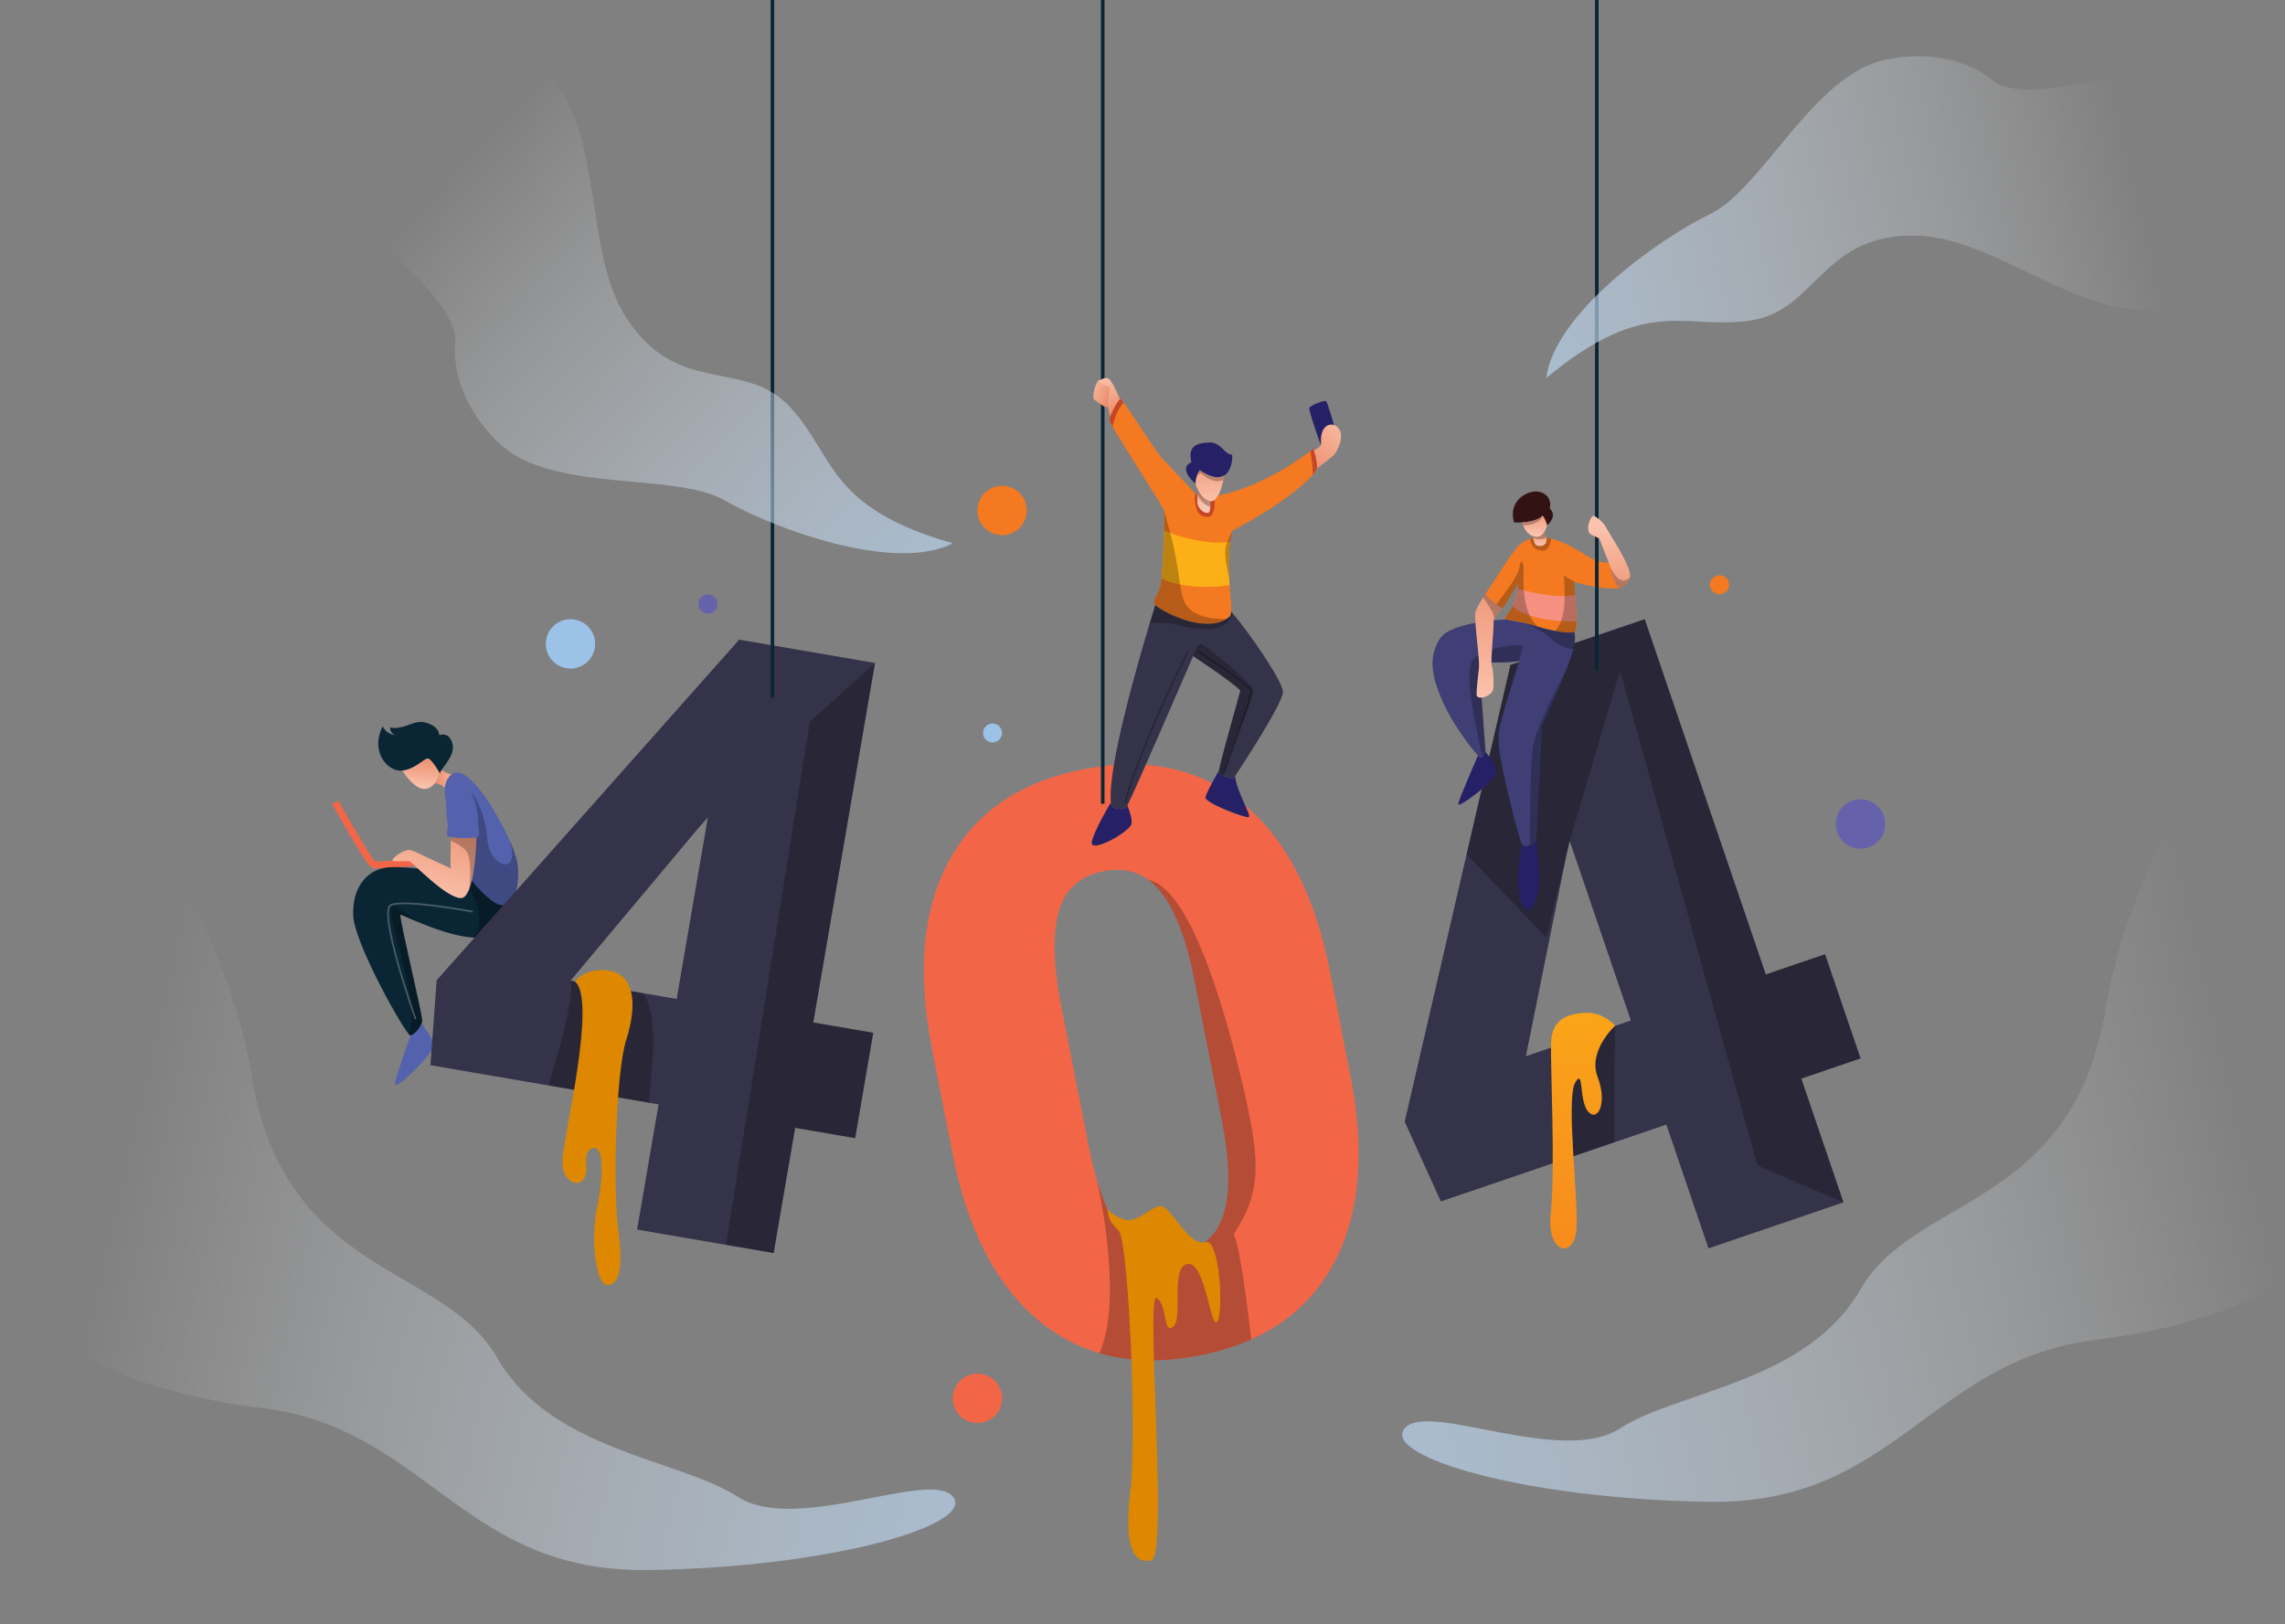 <?xml version="1.0" encoding="UTF-8"?><svg id="Layer_1" xmlns="http://www.w3.org/2000/svg" xmlns:xlink="http://www.w3.org/1999/xlink" viewBox="0 0 591.84 420.77"><rect x="0" y="0" width="591.84" height="420.77" fill="#808080" stroke="none"/><defs><style>.cls-1{fill:#5462ad;}.cls-2{fill:url(#linear-gradient-2);}.cls-3{fill:url(#linear-gradient-17);}.cls-4{fill:#f69181;}.cls-5{fill:url(#linear-gradient-15);}.cls-6{fill:url(#linear-gradient-18);}.cls-7{fill:#3f3f75;}.cls-8{fill:url(#linear-gradient-14);}.cls-9{fill:url(#linear-gradient-6);}.cls-10{fill:#0a2533;}.cls-11{stroke:#fff;}.cls-11,.cls-12,.cls-13,.cls-14{fill:none;}.cls-11,.cls-15,.cls-14{isolation:isolate;opacity:.25;}.cls-11,.cls-13,.cls-14{stroke-miterlimit:10;}.cls-11,.cls-14{stroke-width:.46px;}.cls-16{fill:#f26647;}.cls-17{fill:url(#linear-gradient-11);}.cls-18{fill:#321212;}.cls-19{fill:#f47920;}.cls-20{fill:#262166;}.cls-21{fill:url(#linear-gradient-10);}.cls-22{fill:#35334a;}.cls-23{fill:#9dc2e7;}.cls-24{fill:url(#linear-gradient-16);}.cls-25{fill:url(#linear-gradient-5);}.cls-26{clip-path:url(#clippath);}.cls-27{fill:#fcaf17;}.cls-15{fill:#010101;}.cls-28{fill:url(#linear-gradient-7);}.cls-13{stroke:#0a2533;stroke-width:.92px;}.cls-14{stroke:#010101;}.cls-29{fill:url(#linear-gradient-9);}.cls-30{fill:url(#linear-gradient-3);}.cls-31{fill:#c54527;}.cls-32{fill:url(#linear-gradient);}.cls-33{fill:#6561ab;}.cls-34{fill:url(#linear-gradient-4);}.cls-35{fill:#d80;}.cls-36{fill:url(#linear-gradient-8);}.cls-37{fill:url(#linear-gradient-12);}.cls-38{fill:url(#linear-gradient-13);}</style><clipPath id="clippath"><rect class="cls-12" width="591.84" height="420.77"/></clipPath><linearGradient id="linear-gradient" x1="406.62" y1="183.77" x2="414.49" y2="57.92" gradientTransform="translate(0 422) scale(1 -1)" gradientUnits="userSpaceOnUse"><stop offset="0" stop-color="#fcaf17"/><stop offset="1" stop-color="#f47920"/></linearGradient><linearGradient id="linear-gradient-2" x1="108.64" y1="217.82" x2="109.54" y2="226.35" gradientTransform="translate(0 422) scale(1 -1)" gradientUnits="userSpaceOnUse"><stop offset="0" stop-color="#fbc4af"/><stop offset="1" stop-color="#ea8b69"/></linearGradient><linearGradient id="linear-gradient-3" x1="120" y1="220.68" x2="112.13" y2="220.1" gradientTransform="translate(0 422) scale(1 -1)" gradientUnits="userSpaceOnUse"><stop offset="0" stop-color="#fbc4af"/><stop offset="1" stop-color="#ea8b69"/></linearGradient><linearGradient id="linear-gradient-4" x1="109.7" y1="188.57" x2="116.91" y2="214.46" gradientTransform="translate(0 422) scale(1 -1)" gradientUnits="userSpaceOnUse"><stop offset="0" stop-color="#fbc4af"/><stop offset="1" stop-color="#ea8b69"/></linearGradient><linearGradient id="linear-gradient-5" x1="397.38" y1="283.5" x2="397.71" y2="290.99" gradientTransform="translate(0 422) scale(1 -1)" gradientUnits="userSpaceOnUse"><stop offset="0" stop-color="#fbc4af"/><stop offset="1" stop-color="#ea8b69"/></linearGradient><linearGradient id="linear-gradient-6" x1="398.83" y1="280.31" x2="398.59" y2="285.63" gradientTransform="translate(0 422) scale(1 -1)" gradientUnits="userSpaceOnUse"><stop offset="0" stop-color="#fbc4af"/><stop offset="1" stop-color="#ea8b69"/></linearGradient><linearGradient id="linear-gradient-7" x1="382.4" y1="240.11" x2="388.29" y2="278.45" gradientTransform="translate(0 422) scale(1 -1)" gradientUnits="userSpaceOnUse"><stop offset="0" stop-color="#fbc4af"/><stop offset="1" stop-color="#ea8b69"/></linearGradient><linearGradient id="linear-gradient-8" x1="415.4" y1="286.36" x2="419.99" y2="262.16" gradientTransform="translate(0 422) scale(1 -1)" gradientUnits="userSpaceOnUse"><stop offset="0" stop-color="#fbc4af"/><stop offset="1" stop-color="#ea8b69"/></linearGradient><linearGradient id="linear-gradient-9" x1="285.27" y1="322.05" x2="288.13" y2="315.96" gradientTransform="translate(0 422) scale(1 -1)" gradientUnits="userSpaceOnUse"><stop offset="0" stop-color="#fbc4af"/><stop offset="1" stop-color="#ea8b69"/></linearGradient><linearGradient id="linear-gradient-10" x1="280.92" y1="322.2" x2="288.04" y2="319.21" gradientTransform="translate(0 422) scale(1 -1)" gradientUnits="userSpaceOnUse"><stop offset="0" stop-color="#fbc4af"/><stop offset="1" stop-color="#ea8b69"/></linearGradient><linearGradient id="linear-gradient-11" x1="285.01" y1="324.5" x2="289.6" y2="314.75" gradientTransform="translate(0 422) scale(1 -1)" gradientUnits="userSpaceOnUse"><stop offset="0" stop-color="#fbc4af"/><stop offset="1" stop-color="#ea8b69"/></linearGradient><linearGradient id="linear-gradient-12" x1="350.34" y1="314.85" x2="337.31" y2="299.36" gradientTransform="translate(0 422) scale(1 -1)" gradientUnits="userSpaceOnUse"><stop offset="0" stop-color="#fbc4af"/><stop offset="1" stop-color="#ea8b69"/></linearGradient><linearGradient id="linear-gradient-13" x1="313.91" y1="291.24" x2="312.51" y2="307.47" gradientTransform="translate(0 422) scale(1 -1)" gradientUnits="userSpaceOnUse"><stop offset="0" stop-color="#fbc4af"/><stop offset="1" stop-color="#ea8b69"/></linearGradient><linearGradient id="linear-gradient-14" x1="311.52" y1="291.12" x2="312.18" y2="295.3" gradientTransform="translate(0 422) scale(1 -1)" gradientUnits="userSpaceOnUse"><stop offset="0" stop-color="#fbc4af"/><stop offset="1" stop-color="#ea8b69"/></linearGradient><linearGradient id="linear-gradient-15" x1="552.58" y1="380.79" x2="331.69" y2="329.66" gradientTransform="translate(0 422) scale(1 -1)" gradientUnits="userSpaceOnUse"><stop offset="0" stop-color="#fff" stop-opacity="0"/><stop offset="1" stop-color="#9dc2e7"/></linearGradient><linearGradient id="linear-gradient-16" x1="114.18" y1="374.87" x2="280.97" y2="221.28" gradientTransform="translate(0 422) scale(1 -1)" gradientUnits="userSpaceOnUse"><stop offset="0" stop-color="#fff" stop-opacity="0"/><stop offset="1" stop-color="#9dc2e7"/></linearGradient><linearGradient id="linear-gradient-17" x1="575.55" y1="157.09" x2="258.48" y2="83.7" gradientTransform="translate(0 422) scale(1 -1)" gradientUnits="userSpaceOnUse"><stop offset="0" stop-color="#fff" stop-opacity="0"/><stop offset="1" stop-color="#9dc2e7"/></linearGradient><linearGradient id="linear-gradient-18" x1="35.06" y1="139.43" x2="352.14" y2="66.04" gradientTransform="translate(0 422) scale(1 -1)" gradientUnits="userSpaceOnUse"><stop offset="0" stop-color="#fff" stop-opacity="0"/><stop offset="1" stop-color="#9dc2e7"/></linearGradient></defs><g class="cls-26"><g><path class="cls-22" d="M481.91,274.16l-9.2-26.97-15.35,5.23-31.36-92.02-34.96,11.91,.11,.31-11.28,48.68-16.04,69.25,9.36,20.67,33.01-11.25,12.02-4.1,13.38-4.56,10.92,32.06,34.96-11.91-10.92-32.06,15.36-5.24Zm-63.57-8.44l-7.93,2.7-15.19,5.18,10.37-51.47,.98-4.27,15.84,46.48-4.06,1.39Z"/><path class="cls-15" d="M466.55,279.39l10.92,32.06-22.27-9.53-35.59-128.24-13.06,44.17-6.05,25.02-20.65-21.58,11.28-48.68-.11-.31,34.96-11.91,31.36,92.02,15.35-5.23,9.2,26.97-15.36,5.24Z"/><path class="cls-15" d="M418.21,295.87l-12.02,4.1,1.77-24.77v-4.51l2.45-2.26,1.57-1.45,6.36-1.25s-.39,18.19-.12,30.15Z"/><path class="cls-32" d="M418.34,265.72s-3-3.77-8.25-3.34c-5.24,.44-8.17,2.4-8.35,7.86-.18,5.46,1.13,32.99-.07,43.92-1.2,10.93,6.25,12.02,6.68,3.93,.43-8.08-2.74-33.43-.39-37.58,2.35-4.15,.92,4.59,3.38,7.43,2.46,2.84,5.08-2.18,2.46-8.96-2.62-6.77,4.53-13.27,4.53-13.27Z"/><path class="cls-16" d="M98.16,224.93c-.9,0-1.56-.05-1.85-.17-.33-.14-1.36-.57-10.28-16.49l1.6-.9c3.33,5.95,8.39,14.6,9.46,15.71,.97,.16,6.31-.21,11.03-.69l.18,1.83c-2.98,.3-7.54,.71-10.15,.71Z"/><path class="cls-10" d="M130.5,232.65v.53s-.49,10.11-8.06,9.67c-.02,0-.04,0-.06,0-4.68-.3-10.47-2.49-14.36-4.11-2.44-1.02-4.13-1.82-4.32-1.79-.49,.08,5.73,25.97,5.65,27.45,0,.2-.06,.41-.12,.63-.44,1.4-1.98,3.08-2.9,3.22-.1,.01-.29-.17-.57-.52-2.81-3.5-13.95-23.82-14.26-30.45-.33-7.29,3.36-11.68,8.36-12.52,3.69-.62,14.47,.87,19.87,1.69,1.92,.29,3.15,.5,3.15,.5l7.62,5.7Z"/><path class="cls-15" d="M109.36,264.4c0,.2-.06,.41-.12,.63-.44,1.4-1.98,3.08-2.9,3.22-.1,.01-.29-.17-.57-.52,3.96-5.59-6.4-32.83-4.14-32.91,1.11-.04,3.57,1.85,6.42,3.92-2.44-1.02-4.13-1.82-4.32-1.79-.49,.08,5.73,25.97,5.65,27.45Z"/><path class="cls-15" d="M130.5,232.65v.53s-.49,10.11-8.06,9.67c1.49-1.19,1.76-3.29,1.65-5.82-.13-2.94-2.85-7.97-4.37-10.58,1.92,.29,3.15,.5,3.15,.5l7.62,5.7Z"/><path class="cls-10" d="M114.4,199.46c-.25,.4-.42,.73-.42,.98l-.03-.05c-.09-.16-.41-.7-.81-1.34-.69-1.07-1.64-2.39-2.22-2.55-.92-.25-3.38,2.85-6.71,3.1-.22,.02-.44,.02-.67,.01-3.66-.17-7.54-5.36-4.42-11.47,1.09,2.24,3.33,2.29,3.33,2.29,0,0-1.37-.27-1.42-1.97,3.99,.71,6.06-2.29,9.5-1.2,3.44,1.09,3.22,3.17,3.22,3.17,0,0,2.62-1.04,3.44,2.24,.66,2.62-1.79,5.21-2.81,6.78Z"/><path class="cls-2" d="M113.95,200.39c-.23,.83-.68,1.73-1.28,2.46-.73,.89-1.7,1.54-2.79,1.52-2.33-.05-4.64-3.18-5.67-4.76,3.32-.25,5.78-3.35,6.71-3.1,.58,.16,1.53,1.49,2.22,2.55,.41,.64,.72,1.18,.81,1.34Z"/><path class="cls-30" d="M117.31,200.71s-1.75,3.99-2.4,3.12c-.35-.47-1.38-.79-2.24-.98,.6-.73,1.05-1.63,1.28-2.46,.02,.03,.03,.05,.03,.05,0-.25,.17-.58,.42-.98,1.27,.96,2.92,1.25,2.92,1.25Z"/><path class="cls-1" d="M129.6,234.41c-2.79-.41-10.32-8.6-10.32-12.13,0-.5-.06-1.05-.15-1.65-.58-3.67-2.7-9.05-3.58-12.85-1.03-4.42,.45-6.08,.45-6.08,3.43-5.9,11.19,5.79,15.62,15.17h0c1.49,3.16,2.47,6.1,2.57,8.06,.32,6.64-1.8,9.89-4.59,9.48Z"/><path class="cls-15" d="M129.6,234.41c-2.79-.41-10.32-8.6-10.32-12.13,0-.5-.06-1.05-.15-1.65l-.02-1.57,2.73-14.31s3.77,4.48,4.37,12.51c.6,8.03,9.44,9.77,5.41-.39,1.49,3.16,2.47,6.09,2.56,8.05,.32,6.64-1.8,9.89-4.59,9.48Z"/><path class="cls-1" d="M123.76,216.72c-.07,.06-.2,.11-.37,.16-1.29,.36-5.06,.3-6.62,0-.23-.05-.42-.1-.54-.16-1.03-.49,0-1.7-.33-3.82-.33-2.13-1.15-8.36,2.02-10.27,3.31-2,5.73,5.57,5.84,9.34,.11,3.77,.71,4.15,0,4.75Z"/><path class="cls-34" d="M123.39,216.88s-.15,9.21-1.91,13.55h0c-.55,1.36-1.25,2.24-2.16,2.22-3.81-.08-12.37-9.13-13.15-9.47-.78-.33-4.67,.25-4.55-.33,.12-.57,1.64-1.84,3.28-2.46,1.64-.62,1.35-.25,11.88,4.59-.14-.93-.08-4.95-.04-7.22,0-.35,.02-.65,.02-.9,1.57,.31,5.33,.36,6.62,0Z"/><path class="cls-1" d="M112.5,270.63c.27,1.64-10.76,12.86-10.18,9.92,.57-2.95,4.01-12.29,4.01-12.29,.92-.14,2.46-1.82,2.9-3.22,.9,1.56,3.04,4.24,3.26,5.6Z"/><path class="cls-11" d="M122.45,236.16s-17.7-3.32-21.19-1.72c-3.5,1.61,6.4,29.57,6.4,29.57"/><path class="cls-15" d="M121.48,230.43c.34-1.85,.59-7.22-.34-9.35-.62-1.44-2.95-2.67-4.4-3.31,0-.35,.02-.65,.02-.9,1.57,.31,5.33,.36,6.62,0,0,0-.15,9.21-1.91,13.55Z"/><path class="cls-7" d="M407.49,168.15c-.36,1.38-.96,3.15-1.89,5.53-1.32,3.41-3.32,8.05-6.27,14.52-.07,3.29-1.12,24.26-1.41,29.08-.04,.59-.06,.94-.07,.98-.04,.21-.8,.62-1.63,.82-.78,.2-1.62,.23-1.98-.25-.74-.98-5.74-20.81-5.98-25.48-.25-4.67-.49-3.61,5.24-22.2-1.39,.65-10.42,.41-10.42,.41,0,0,1.65,22.77,1.66,22.94,0,.02-.01,.08-.05,.16-.11,.31-.44,1.01-.8,1.36-.16,.16-.33,.25-.48,.21-.09-.02-.3-.22-.61-.54-1.73-1.84-6.49-8.03-9.06-13.8-3.03-6.8-3.77-11.55-.9-16.3,2.87-4.75,17.4-5.12,17.4-5.12,.92,.26,3.03,.51,5.13,1.01,.62,.14,1.23,.31,1.81,.51,3.18,1.06,9.24,2.4,10.55,1.65,.29,1.01,.35,2.2-.26,4.52Z"/><path class="cls-19" d="M419.53,152.32c-.58,.33-7.25,.08-11.76-1.64,.02,.79,.12,2.05,.24,3.47,.18,2.24,.39,4.9,.34,6.84-.03,1.38-.19,2.4-.58,2.64,0,0,0,0-.02,0-.69,.4-2.73,.21-4.96-.22-1.44-.28-2.97-.65-4.27-1.02-.47-.14-.92-.28-1.32-.41-2.56-.85-5.75-1.18-6.94-1.51-.3-.08-.47-.16-.48-.25-.04-.45,1.11-1.47,1.65-2.54,.06-.13,.15-.33,.25-.58,.44-1.12,1.12-3.23,1.45-4.58,.2-.79,.27-1.32,.1-1.23-.53,.29-3.69,6.18-4.06,6.18-.13,0-.76-.36-1.52-.87-1.27-.86-2.86-2.12-2.9-2.73,0-.08,.01-.15,.07-.21,.74-.7,6.39-10.2,8.44-12.23,.96-.96,2.1-1.53,3.02-1.87,1.03-.39,1.82-.47,1.82-.47,1.22-.04,2.45,.12,3.64,.42,4.06,1.02,7.79,3.58,9.92,4.85,2.74,1.64,4.63,1.19,5.32,1.6,.7,.42,3.11,6.02,2.55,6.35Z"/><path class="cls-4" d="M408.34,160.98c-3.78,.05-12.18-.29-16.67-3.88,.44-1.12,1.12-3.23,1.45-4.58,0,0,8.87,2.69,14.88,1.62,.18,2.24,.39,4.9,.34,6.84Z"/><path class="cls-15" d="M401.74,139.52c-.15,1.57-.7,3.26-2.41,3.13-2.41-.19-2.93-2.16-3.04-3.08,1.03-.39,1.82-.47,1.82-.47,1.22-.04,2.45,.12,3.64,.42Z"/><path class="cls-18" d="M400.72,136.09s-.41-1.68-1.23-2.54c-.67,1.09-3.24,1.64-5.22,1.78-.94,.07-1.75,.05-2.16-.06-1.39-5.41,2.95-7.78,5.37-7.95,2.41-.17,4.59,1.63,3.93,4.38,2.17,2.14-.7,4.39-.7,4.39Z"/><path class="cls-25" d="M400.72,136.09c-.12,.36-.32,.99-.65,1.58h0c-.54,.98-1.45,1.85-3.03,1.21-.05-.02-.11-.05-.16-.07-1.33-.6-2.02-1.77-2.37-2.7-.11-.29-.19-.56-.24-.77,1.98-.14,4.55-.7,5.22-1.78,.04,.04,.07,.08,.11,.12,.75,.89,1.12,2.42,1.12,2.42Z"/><path class="cls-9" d="M400.52,140.27c-.24,1.52-2.74,1.43-3.02,.45-.14-.51-.3-1-.43-1.36-.11-.34-.19-.55-.19-.55h0c.05,.02,.11,.05,.16,.07,1.58,.64,2.49-.23,3.03-1.21h0c-.17,.34,.28,.77,.44,1.57,.06,.29,.07,.63,0,1.03Z"/><path class="cls-20" d="M387.53,200.33c-.24,1.89-9.99,9.26-9.83,7.95,.16-1.31,5.13-12.59,5.13-12.59,.31,.33,.52,.52,.61,.54,.49,.14,1.12-1.11,1.27-1.56,1.31,1.65,3.04,3.98,2.82,5.66Z"/><path class="cls-20" d="M394.25,234.2c-2.29-4.92,0-15.35,0-15.35,.74,.98,3.52-.16,3.6-.57,.01-.05,.03-.4,.07-.98,0,0,.37,5,.8,9.23,.44,4.23-2.18,12.59-4.48,7.68Z"/><path class="cls-15" d="M393.51,171.16c-1.39,.65-10.42,.41-10.42,.41,0,0,1.65,22.77,1.66,22.94,0,.02-.01,.08-.05,.16-.1,.31-.44,1.01-.79,1.36-1.66-7.79-4.98-22.74-2.34-25.3,3.39-3.28,12.57-4.15,12.7-3.43,.13,.72-.76,3.87-.76,3.87Z"/><path class="cls-28" d="M387.01,160.4c-.13,.28-.2,.51-.16,.66,.2,.76-.85,10.32-.47,11.31,.38,.98,.6,4.1,.38,6.06-.22,1.97-4.32,3.17-4.32,1.48s.49-5.68,.66-7.21c.17-1.53-1.36-12.59-.96-14.12,.27-1,1.29-2.69,1.97-3.74,.36-.56,.63-.95,.63-.95,.06,.96,4.08,3.6,4.42,3.6,0,0-1.62,1.81-2.16,2.92Z"/><path class="cls-15" d="M407.49,168.15c-1.81-.13-3.84-.92-5.26-2.35-1.65-1.65-4.39-3.17-6.85-4.33,.62,.14,1.23,.31,1.81,.51,3.18,1.06,9.24,2.4,10.55,1.65,.29,1.01,.35,2.2-.26,4.52Z"/><path class="cls-15" d="M405.6,173.68c-1.32,3.41-3.32,8.05-6.27,14.52-.07,3.29-1.12,24.26-1.41,29.08-.04,.59-.06,.94-.07,.98-.04,.21-.8,.62-1.63,.82,.19-7.07-.06-22.46,1.14-27.04,1.43-5.48,7.84-17.62,8.24-18.37Z"/><path class="cls-15" d="M398.52,162.4c-.47-.14-.92-.28-1.32-.41-2.56-.85-5.75-1.18-6.94-1.51-.3-.08-.47-.16-.48-.25-.04-.45,1.11-1.47,1.65-2.54,.53-1.07,2.33-6.68,1.8-6.39-.53,.29-3.69,6.18-4.06,6.18-.13,0-.76-.36-1.52-.87,.08-.13,.16-.27,.26-.41,1.96-2.9,5.19-6.5,5.73-9.61,.44-2.29,1.09-.98,.98,1.97-.1,2.65-.24,10.76,3.89,13.85Z"/><path class="cls-15" d="M407.77,163.62s0,0-.02,0c-.69,.4-2.73,.21-4.96-.22,3.99-4,1.82-14.85,2.44-14.29,.73,.65,2.54,1.55,2.54,1.55,.08,2.95,1.27,12.17,0,12.95Z"/><path class="cls-15" d="M389.17,157.48s-1.62,1.81-2.16,2.92c-.01-.24-.03-.47-.05-.67-.12-1.17-1.95-3.72-2.84-4.9,.36-.57,.63-.95,.63-.95,.06,.96,4.08,3.6,4.42,3.6Z"/><path class="cls-15" d="M399.6,133.68c-.98,2.18-3.88,2.43-5.09,2.43-.11-.29-.19-.56-.24-.77,1.98-.14,4.55-.7,5.22-1.78,.04,.04,.07,.08,.11,.12Z"/><path class="cls-15" d="M400.51,139.24c-.18,.14-.41,.25-.69,.31-1.32,.3-2.25,.04-2.75-.19-.11-.34-.19-.55-.19-.55h0c.05,.02,.11,.05,.16,.07,1.58,.64,2.49-.23,3.03-1.21h0c-.17,.34,.29,.77,.44,1.57Z"/><path class="cls-13" d="M413.59-30.38V173.68"/><path class="cls-36" d="M422.19,149.39c0,.06-.02,.11-.03,.16-.54,2.47-2.52,2.73-2.89,2.57-.37-.16-1.36-1.29-2.22-5.28-.02-.08-.03-.16-.05-.24,0,0-1.86-4.76-2.73-7.05-2.16-1.28-2.57-.76-2.87-2.23-.3-1.48,.66-3.38,1.21-3.66,.55-.27,3,2.02,3.33,2.87,.33,.85,6.74,10.24,6.25,12.86Z"/><path class="cls-15" d="M422.16,149.55c-.54,2.47-2.52,2.73-2.89,2.57-.37-.16-1.36-1.29-2.22-5.28,.55,1.11,1.39,2.54,2.31,3.13,1.02,.65,2.16,.44,2.8-.43Z"/><path class="cls-16" d="M349.77,278.62l-5.27-26.91c-3.9-19.9-11.42-34.42-22.55-43.56-11.14-9.13-24.9-12.1-41.28-8.89s-28,11.11-34.84,23.69c-6.85,12.59-8.32,28.87-4.41,48.84l5.29,27.01c3.89,19.83,11.39,34.32,22.53,43.45,4.7,3.86,9.88,6.61,15.53,8.27,7.73,2.27,16.34,2.46,25.85,.61,4.92-.96,9.42-2.35,13.48-4.18,9.4-4.21,16.49-10.71,21.27-19.5,6.85-12.59,8.32-28.87,4.41-48.83Zm-32.89,36.12c-1.8,5.52-5.61,8.85-11.43,9.99-6.03,1.18-10.92-.51-14.7-5.08-2.57-3.11-4.78-7.73-6.6-13.86h0s0-.03,0-.04c-.85-2.84-1.61-6.01-2.29-9.5l-7.4-37.78c-1.73-9.92-1.74-17.58-.02-22.98,1.72-5.4,5.53-8.68,11.41-9.82,4.49-.88,8.37-.12,11.62,2.27h0c1.11,.82,2.15,1.82,3.11,3.02,3.8,4.7,6.74,12.37,8.82,23l7.16,36.55c2.02,10.64,2.12,18.72,.32,24.24Z"/><path class="cls-15" d="M319.52,319.79c1.52,2.34,3.54,18.22,4.57,27.17-4.06,1.82-8.56,3.21-13.48,4.17-9.5,1.86-18.12,1.66-25.85-.61,.32-.71,.61-1.46,.85-2.22,4.82-14.73-1.2-41.32-1.48-42.52,1.82,6.13,4.03,10.75,6.6,13.86,3.78,4.57,8.67,6.26,14.7,5.08,5.82-1.14,9.63-4.47,11.43-9.99,1.8-5.52,1.7-13.6-.32-24.24l-7.16-36.55c-2.08-10.62-5.02-18.29-8.82-23-.97-1.2-2-2.2-3.11-3.02,11.63,2.28,21.07,38.28,25.01,55.64,3.93,17.37,4.26,25.4-2.95,36.21Z"/><path class="cls-35" d="M286.71,312.85s.75,1.97,4.71,3.06c3.96,1.09,7.67-5.03,10.3-3.06,2.62,1.97,6.82,10.14,10.51,8.9,3.69-1.24,4.78,18.42,3.04,20.6-1.75,2.18-3.01-15.48-7.62-14.95-4.62,.53-1.12,13.85-3.74,16.26-2.62,2.4-1.53-5.9-4.37-7.43-2.84-1.53,3.06,66.86-1.31,67.95-4.37,1.09-7.21-3.06-5.46-17.7,1.75-14.64-.44-65.11-3.06-67.73-2.62-2.62-2.46-3.11-2.99-5.9Z"/><path class="cls-13" d="M285.62-30.38V208.2"/><path class="cls-20" d="M342.34,115.94s-3.48-9.55-3.2-10.28c.29-.74,4.11-2.13,4.39-1.72,.28,.41,2.7,7.83,2.29,8.36-.41,.53-3.48,3.65-3.48,3.65Z"/><path class="cls-29" d="M284.42,103.42s2.12,.88,3.07,3.18c.94,2.29,.58-5.98,.58-5.98l-1.02-.94-2.62,3.75Z"/><path class="cls-21" d="M283.31,103.42s2.66,1.99,3.11,2.11c.45,.12,1.32-5.08,.93-5.9-.39-.82-1.84-1.64-2.77-1.11-.94,.53-1.7,4.57-1.27,4.9Z"/><path class="cls-17" d="M290.4,104.02s-2.12-4.92-3.05-5.78c-.93-.86-2.65,.25-2.77,.7-.12,.45,2.06,.78,2.77,1.52,.71,.74-1.21,6.19,.63,8.11,1.84,1.92,2.42-4.55,2.42-4.55Z"/><path class="cls-37" d="M339.72,117.04s1.88-1.02,2.29-1.56c.41-.53-.33-2.54,.86-4.38,1.19-1.84,3.73-1.31,4.34,.9,.62,2.21-.98,5-1.72,5.86s-5.78,4.47-5.78,4.47"/><path class="cls-19" d="M341.07,121.32c-.05,.33-.39,.89-1.04,1.65-2.39,2.79-8.98,8.27-20.85,14.52-.23,.96-.42,1.93-.56,2.9-.44,3.11-.43,6.26-.29,9.08,.04,.73,.08,1.43,.13,2.12,.22,2.98,.51,5.44,.43,6.86-.04,.62-.15,1.05-.36,1.24-.27,.23-.55,.45-.84,.64-5.93,3.81-16.73-1.88-18.47-3.59-.14-.13-.22-.24-.24-.32-.3-1.15,.87-2.38,1.53-4.35,.11-.33,.22-1.08,.33-2.11,.31-3.03,.58-8.45,.68-12.53,.05-2.6,.04-4.66-.08-5.2,0,0,0-.02,0-.02-.33-1.34-10.27-16.36-13.25-21.69-.55-.97-.86-1.62-.84-1.8,.11-1.2,2.4-5.46,2.9-5.41,.08,0,.39,.39,.85,1.03,2.3,3.2,8.5,12.87,9.64,14.1,1.07,1.15,6.5,6.87,8.82,9.32,.66,.69,1.07,1.12,1.07,1.12,1.26-.02,2.52-.14,3.79-.33,11.18-1.72,22.16-9.55,25.03-11.72,.47-.36,.73-.56,.73-.56,0,0,1.15,3.52,.9,5.05Z"/><path class="cls-31" d="M313.18,133.83c-3.81,.62-3.82-4.34-3.62-6.06,.66,.68,1.07,1.12,1.07,1.12,1.26-.02,2.52-.14,3.79-.34,.47,1.95,.09,5.07-1.23,5.28Z"/><path class="cls-20" d="M317.04,123.19c-.74,.45-1.71,.6-2.94,.28-.95-.24-2.06-.76-3.35-1.64,0,0-1.02,1.23-1.1,3.48-2.7-2.33-3.36-4.67-1.07-5.53-.94-4.1,1.07-4.96,4.42-5.16,3.36-.21,4.14,3.24,6.15,3.15,.12,1.84-.4,4.4-2.11,5.41Z"/><path class="cls-38" d="M317.04,123.19c-.04,.33-.09,.71-.17,1.12-.45,2.4-1.63,5.74-3.4,5.55-.09,0-.19-.02-.29-.06-1.6-.5-2.56-2.05-3.06-3.19-.33-.74-.47-1.31-.47-1.31,.03-.71,.15-1.32,.3-1.83,.33-1.08,.8-1.65,.8-1.65,1.29,.88,2.4,1.4,3.35,1.64,1.23,.32,2.2,.16,2.94-.28Z"/><path class="cls-8" d="M313.47,131.28c-.02,.87-.14,1.55-.72,1.59-1.17,.08-2.73-1.45-2.65-3.11,.03-.57,.04-1.17,.04-1.72s-.01-1.06-.02-1.42c.5,1.14,1.46,2.69,3.06,3.19,.1,.03,.2,.05,.29,.05,0,.48,.01,.97,0,1.41Z"/><path class="cls-31" d="M341.07,121.32c-.05,.33-.39,.89-1.04,1.65,.03-1.95-.4-4.92-.58-6.14,.47-.36,.73-.56,.73-.56,0,0,1.15,3.52,.9,5.05Z"/><path class="cls-31" d="M291.09,104.34c-1.75,1.49-2.6,4.75-2.9,6.18-.55-.97-.86-1.62-.84-1.8,.11-1.2,2.4-5.46,2.9-5.41,.08,0,.39,.39,.85,1.02Z"/><path class="cls-27" d="M318.47,151.59c-3.91,.57-11.26,1.07-17.62-1.63,.31-3.03,.58-8.45,.68-12.53,3.15,1.33,9.95,3.71,17.09,2.96-.56,3.91-.4,7.88-.15,11.2Z"/><path class="cls-15" d="M317.7,160.33c-6.39,4.1-18.43-2.82-18.71-3.91-.3-1.15,.87-2.38,1.53-4.35,.11-.34,.22-1.09,.33-2.11,.31-3.03,.58-8.45,.68-12.53,.05-2.6,.04-4.66-.08-5.2,.14,.42,2.3,7.27,3.41,13.94,1.15,6.88,.9,10.16,4.26,12.37,1.97,1.29,5.56,1.97,8.58,1.78Z"/><path class="cls-22" d="M332.3,179.24c0,2.84-10.27,18.58-12.4,21.81-.24,.37-.38,.58-.38,.58,0,0-1.32-.15-2.41-.52-.76-.26-1.41-.62-1.41-1.12,0-.1,.02-.26,.05-.46,.36-2.19,2.62-10.13,5.52-20.62-1.53-1.86-12.23-8.96-12.23-8.96,0,0,0,0-.01,.03-.46,1.07-15.33,35.44-17.01,38.65-.06,.12-.1,.19-.13,.22-.76,.98-3.93,1.09-4.15-.98h0c-.91-8.7,6.58-34.9,10.07-46.49,.62-2.08,1.12-3.69,1.42-4.64,1.75,1.71,12.54,7.4,18.47,3.59,.29-.19,.58-.4,.84-.63,.21-.19,.32-.61,.36-1.24,.11,.12,.23,.25,.34,.39,4.14,4.73,13.06,17.67,13.06,20.4Z"/><path class="cls-20" d="M293.06,213.44c-.41,2.05-11.23,8.11-10.24,4.44,.8-2.97,3.81-8.16,4.91-10.02h0c.22,2.08,3.39,1.98,4.15,.99,.03-.03,.07-.11,.13-.22,.55,1.58,1.32,3.49,1.05,4.81Z"/><path class="cls-20" d="M323.46,211.64c-.82,.41-11.47-3.69-11.23-5.08,.25-1.39,3.52-7.02,3.52-7.02-.03,.21-.05,.36-.05,.46,0,1.2,3.82,1.64,3.82,1.64,0,0,.14-.21,.38-.58,.48,4.25,4.32,10.19,3.55,10.58Z"/><path class="cls-14" d="M307.65,168.79s-11.8,23.17-16.22,39.07"/><path class="cls-14" d="M310.43,168.79s13.11,8.6,13.6,10c.49,1.39-6.8,20.76-6.8,20.76"/><path class="cls-15" d="M319.24,158.84c-1.44,5.76-9.8,4.2-14.08,3.09-2.49-.64-5.34-.67-7.35-.56,.62-2.08,1.12-3.69,1.42-4.64,1.75,1.71,12.54,7.4,18.47,3.59,.29-.19,.58-.4,.84-.64,.21-.19,.32-.61,.36-1.24,.11,.12,.22,.25,.34,.39Z"/><path class="cls-15" d="M317.11,201.12c-.76-.26-1.41-.62-1.41-1.12,0-.1,.02-.26,.05-.47,.36-2.19,2.62-10.13,5.52-20.62-1.53-1.86-12.23-8.96-12.23-8.96,0,0,.87-2.95,1.86-3.17,.98-.22,12.34,9.56,13.6,11.58,1.11,1.78-6.63,16.29-7.39,22.75Z"/><path class="cls-15" d="M317.04,123.19c-.04,.33-.09,.71-.17,1.12-2.86,1.46-5.67-1.83-6.01-1.78-.19,.02-.59,.52-.91,.96,.33-1.08,.8-1.65,.8-1.65,1.29,.88,2.4,1.4,3.35,1.64,1.23,.32,2.2,.17,2.94-.28Z"/><path class="cls-15" d="M313.47,131.28c-1.89-.46-2.93-2.35-3.33-3.24,0-.56-.01-1.06-.02-1.42,.5,1.14,1.46,2.69,3.06,3.19,.1,.03,.2,.05,.29,.05,0,.48,.01,.97,0,1.41Z"/><path class="cls-15" d="M318.62,140.39c-.44,3.11-.43,6.26-.29,9.08-.74-3.14-1.4-6.51-.63-8.47,1.31-3.36,1.46-3.52,1.48-3.52-.23,.96-.42,1.93-.56,2.9Z"/><path class="cls-22" d="M226.63,171.74l-35.37-6.08-.05,.32-78.11,87.95-1.61,21.99,11.2,1.93,19.39,3.33,26.03,4.47,2.47,.42-1.86,10.85-.86,5.02-2.85,16.57,23.02,3.96,12.35,2.12,5.57-32.43,15.54,2.67,4.69-27.29-15.54-2.67,15.99-93.11Zm-44.16,45.07l-7.21,41.96-8.63-1.48-18.87-3.24,10.45-12.47,2.39-2.85,19.92-23.78,2.82-3.19-.87,5.06Z"/><path class="cls-15" d="M168.1,285.65l-26.03-4.47c3.07-10.13,6.89-24.09,5.69-27.12l18.87,3.24c1.21,2.01,2.17,4.79,2.42,8.59,.46,6.73-.54,13.6-.95,19.77Z"/><path class="cls-35" d="M148.89,254.24s2.84-3.94,9.23-2.71c6.39,1.23,6.88,9.1,4.1,17.78-2.79,8.68-3.44,39-2.13,48.83,1.31,9.83,.49,14.42-2.62,14.75-3.11,.33-4.59-11.8-2.79-20.32,1.8-8.52,1.64-16.39-1.31-15.08-2.95,1.31-.49,4.59-1.97,7.54-1.47,2.95-5.9,1.15-5.74-4.42s9.07-41.78,3.23-46.37Z"/><path class="cls-15" d="M210.64,264.85l15.54,2.67-4.69,27.29-15.54-2.67-5.57,32.43-12.35-2.12,21.71-135.43,16.9-15.29-15.99,93.11Z"/><path class="cls-13" d="M200.07-30.38V180.71"/><path class="cls-19" d="M259.55,138.62c3.53,0,6.39-2.86,6.39-6.39s-2.86-6.39-6.39-6.39-6.39,2.86-6.39,6.39,2.86,6.39,6.39,6.39Z"/><path class="cls-33" d="M481.91,219.84c3.53,0,6.39-2.86,6.39-6.39s-2.86-6.39-6.39-6.39-6.39,2.86-6.39,6.39,2.86,6.39,6.39,6.39Z"/><path class="cls-23" d="M147.76,173.18c3.53,0,6.39-2.86,6.39-6.39s-2.86-6.39-6.39-6.39-6.39,2.86-6.39,6.39,2.86,6.39,6.39,6.39Z"/><path class="cls-16" d="M253.16,368.62c3.53,0,6.39-2.86,6.39-6.39s-2.86-6.39-6.39-6.39-6.39,2.86-6.39,6.39,2.86,6.39,6.39,6.39Z"/><path class="cls-19" d="M445.38,153.93c1.36,0,2.46-1.1,2.46-2.46s-1.1-2.46-2.46-2.46-2.46,1.1-2.46,2.46,1.1,2.46,2.46,2.46Z"/><path class="cls-23" d="M257.08,192.32c1.36,0,2.46-1.1,2.46-2.46s-1.1-2.46-2.46-2.46-2.46,1.1-2.46,2.46,1.1,2.46,2.46,2.46Z"/><path class="cls-33" d="M183.35,158.94c1.36,0,2.46-1.1,2.46-2.46s-1.1-2.47-2.46-2.47-2.46,1.1-2.46,2.47,1.1,2.46,2.46,2.46Z"/><path class="cls-5" d="M516.82,21.39s-9.85-9.83-28.52-5.9c-18.67,3.93-31.79,33.43-45.39,39.98-13.6,6.56-40.4,25.91-42.4,42.45,26.18-21.8,36.02-12.3,53.06-14.92s18.35-22.61,42.93-21.96c24.58,.65,50.8,31.2,75.38,14.12,24.58-17.07,53.42-37.39,30.15-54.11-23.27-16.71-70.46,8.85-85.21,.33Z"/><path class="cls-24" d="M117.97,87.84s-2.56,13.68,11.21,26.88c13.78,13.2,45.54,7.41,58.62,14.94,13.08,7.53,44.18,18.75,58.97,11.07-32.77-9.33-30.47-22.81-42.24-35.4-11.77-12.6-29.02-2.4-42.34-23.07-13.32-20.67-2.89-59.54-30.85-70.21-27.96-10.67-61.01-23.03-61.69,5.61-.68,28.64,47.04,53.2,48.32,70.18Z"/><path class="cls-3" d="M593.84,166.26s-39.98,43.87-48.51,95.3c-8.52,51.43-49.51,48.16-63.43,72.41-13.92,24.25-47.09,26.22-62.3,36.05-15.2,9.83-49.84-7.21-55.79,0-5.95,7.21,31.07,18.35,79.09,19.01s57.2-36.71,99.8-41.95c42.61-5.24,85.21-23.6,100.29-93.08,15.08-69.48-10.49-106.66-49.16-87.74Z"/><path class="cls-6" d="M16.78,183.93s39.98,43.87,48.51,95.3c8.52,51.43,49.51,48.16,63.43,72.41,13.92,24.25,47.09,26.22,62.3,36.05,15.2,9.83,49.84-7.21,55.79,0,5.95,7.21-31.07,18.35-79.09,19.01-48.02,.65-57.2-36.71-99.8-41.95-42.6-5.24-85.21-23.6-100.29-93.08-15.08-69.48,10.49-106.66,49.16-87.74Z"/></g></g></svg>
